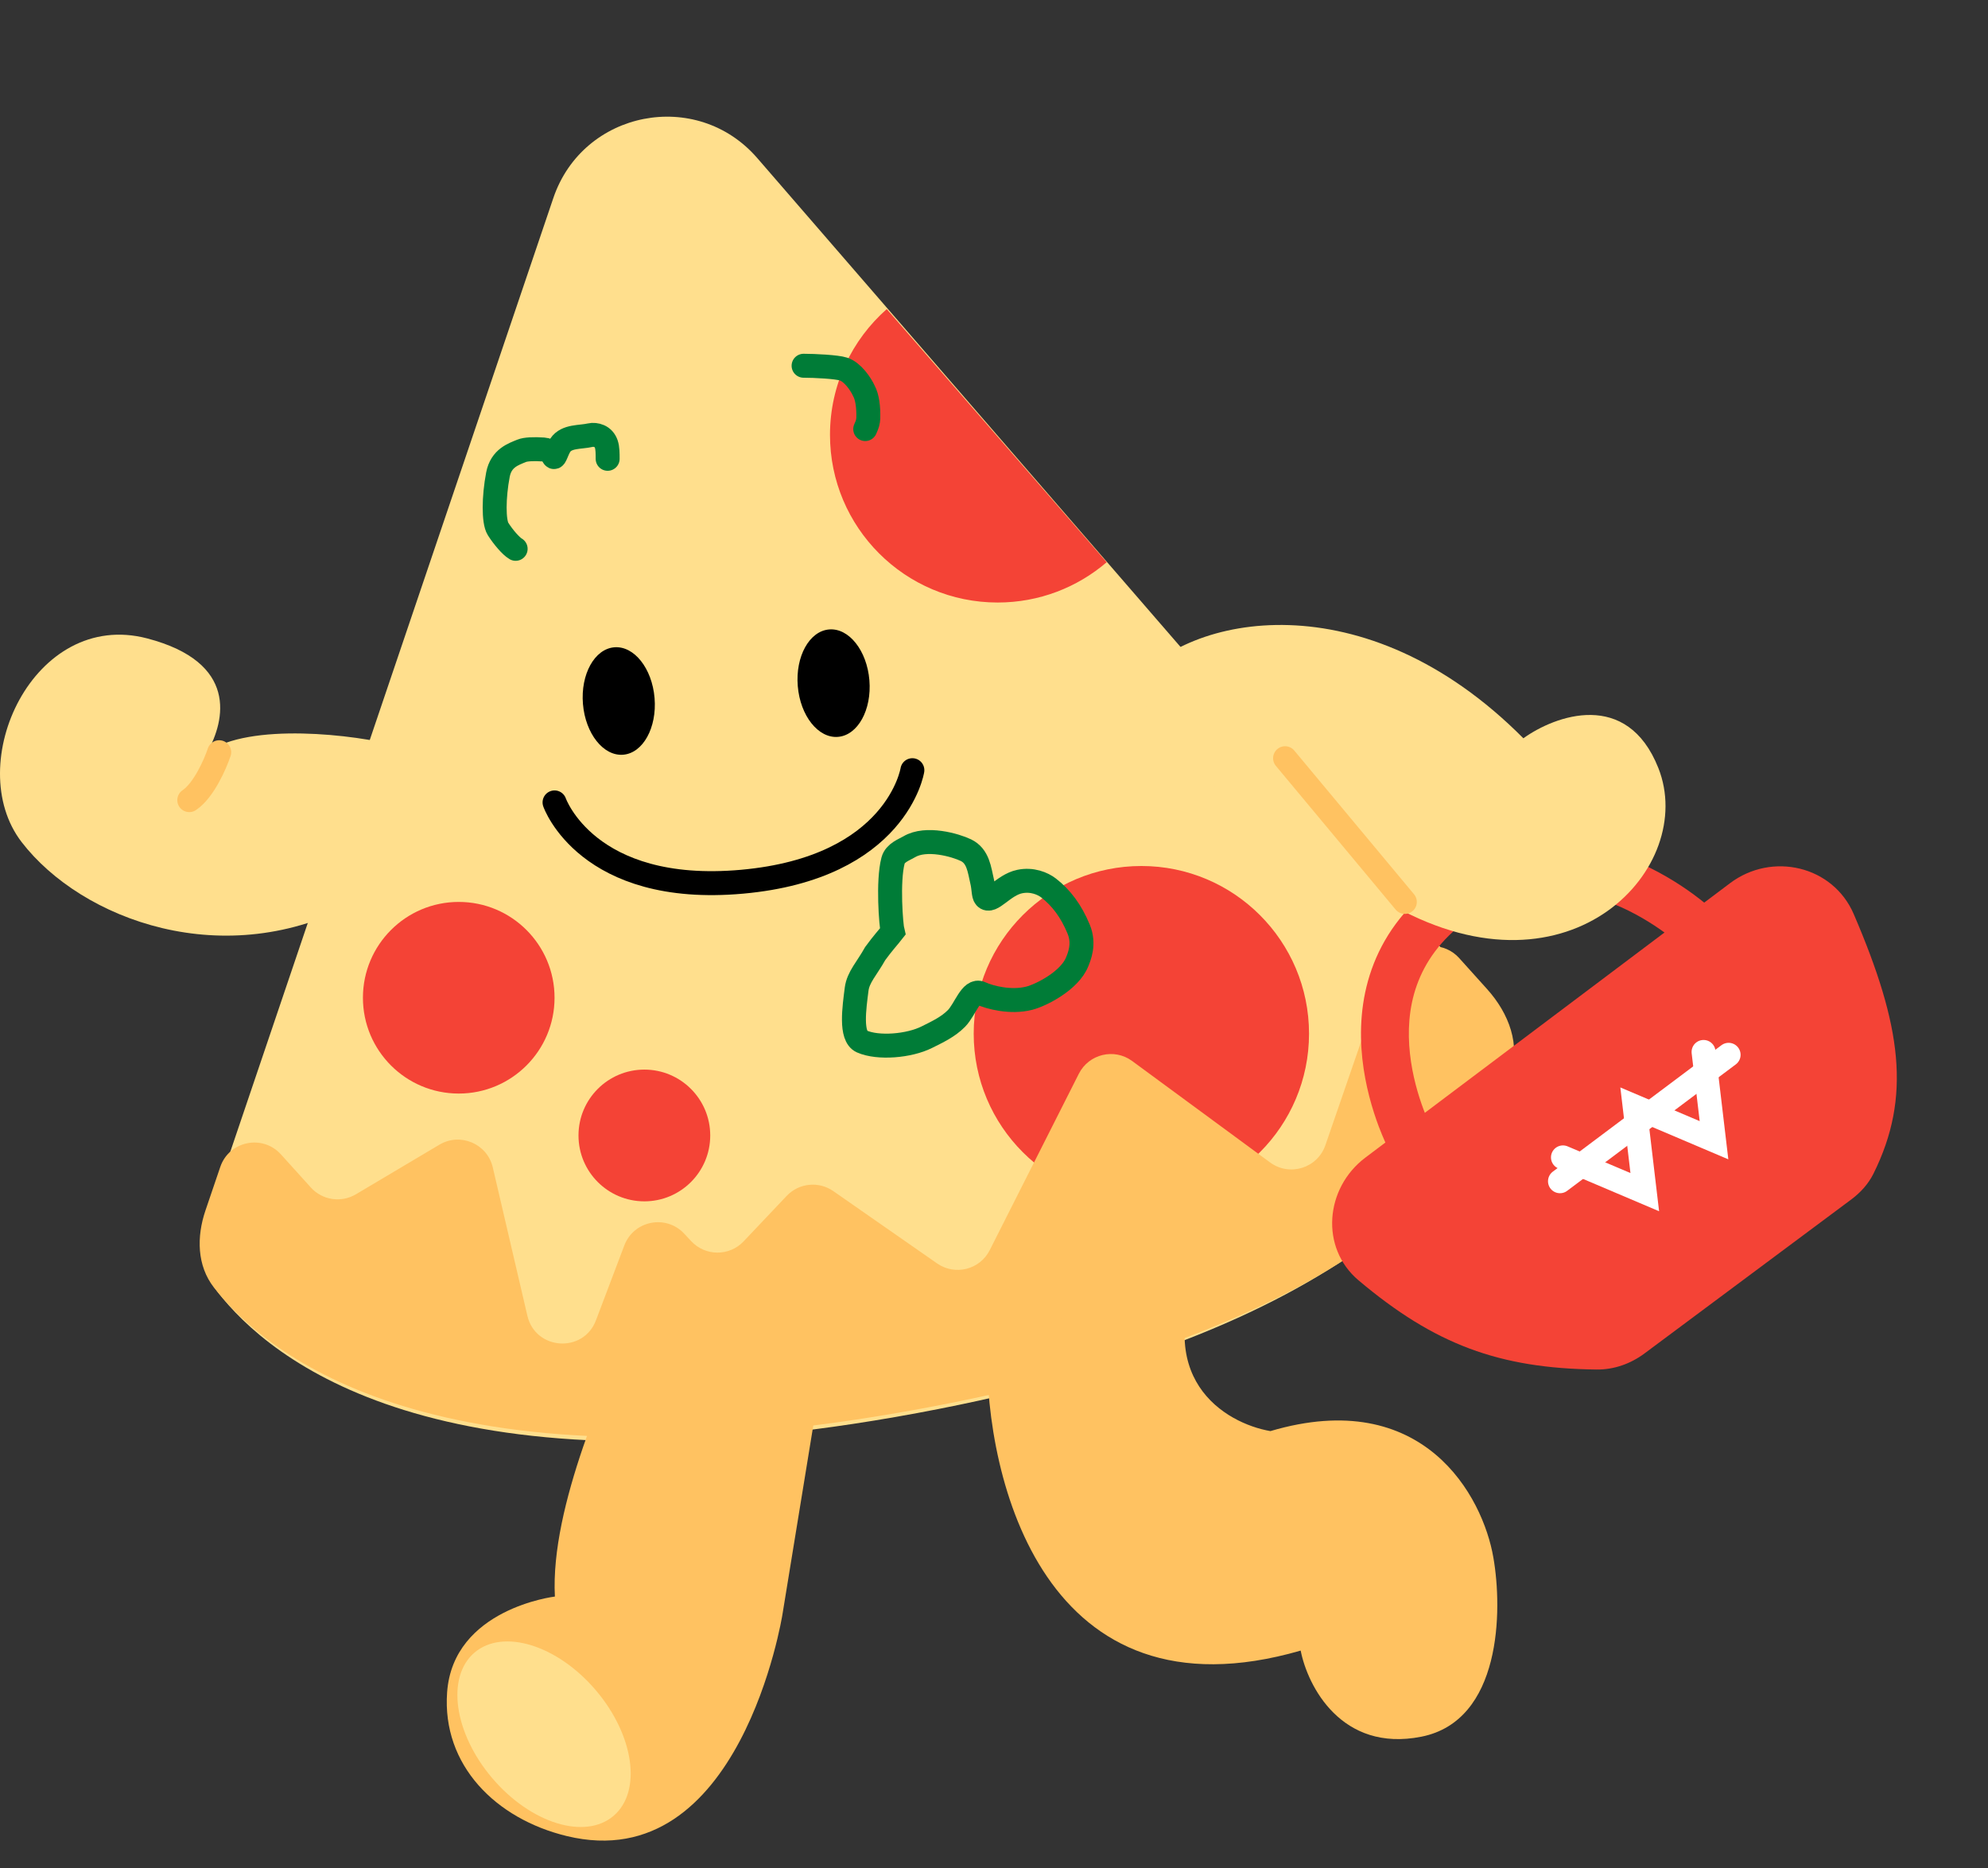 <svg width="166" height="156" viewBox="0 0 166 156" fill="none" xmlns="http://www.w3.org/2000/svg">
<rect x="0" y="0" width="166" height="156" fill="#333333" stroke="none"/>
<path d="M17.305 62.809C20.805 60.309 29.638 61.309 33.305 62.309L29.805 75.309C18.805 81.309 6.805 76.809 1.805 70.309C-3.195 63.809 2.805 50.809 12.305 53.309C19.905 55.309 18.805 60.142 17.305 62.809Z" fill="#FFDF8D"/>
<path d="M46.203 16.538L17.448 101.431C16.709 103.614 16.737 106.007 18.143 107.834C22.58 113.598 36.493 125.004 74.805 118.309C113.699 111.512 123.219 96.579 125.549 89.676C126.318 87.398 125.438 85.045 123.865 83.227L63.234 13.201C58.175 7.357 48.682 9.218 46.203 16.538Z" fill="#FFDF8D"/>
<path d="M46.305 66.999C46.305 66.999 49.014 74.787 61.962 73.622C74.909 72.456 76.184 64.309 76.184 64.309" stroke="black" stroke-width="2" stroke-linecap="round"/>
<ellipse cx="51.667" cy="58.532" rx="3" ry="4.5" transform="rotate(-4.747 51.667 58.532)" fill="black"/>
<ellipse cx="69.605" cy="57.042" rx="3" ry="4.5" transform="rotate(-4.747 69.605 57.042)" fill="black"/>
<circle cx="38.305" cy="83.309" r="8" fill="#F44336"/>
<circle cx="53.805" cy="94.809" r="5.5" fill="#F44336"/>
<circle cx="95.305" cy="86.309" r="14" fill="#F44336"/>
<path d="M36.695 95.577L29.716 99.722C28.488 100.452 26.916 100.214 25.958 99.155L23.459 96.389C21.924 94.692 19.13 95.268 18.393 97.435L17.156 101.072C16.409 103.269 16.441 105.679 17.867 107.51C22.358 113.273 36.408 124.64 75.032 117.958C113.424 111.316 123.454 96.898 126.074 89.818C127.017 87.27 125.994 84.611 124.177 82.591L121.839 79.993C121.27 79.361 120.46 79 119.609 79H118.543C117.263 79 116.124 79.812 115.707 81.022L110.67 95.624C110.011 97.536 107.686 98.261 106.057 97.063L94.538 88.593C93.044 87.493 90.92 88.001 90.083 89.657L82.644 104.385C81.822 106.014 79.748 106.537 78.251 105.494L69.582 99.455C68.364 98.607 66.709 98.776 65.689 99.854L62.091 103.653C60.901 104.909 58.898 104.901 57.718 103.636L57.131 103.007C55.615 101.381 52.919 101.911 52.132 103.99L49.763 110.243C48.713 113.014 44.709 112.747 44.036 109.861L41.148 97.475C40.688 95.499 38.439 94.541 36.695 95.577Z" fill="#FFC261"/>
<path fill-rule="evenodd" clip-rule="evenodd" d="M83.305 50.309C86.781 50.309 89.962 49.041 92.41 46.944L74.044 25.809C71.138 28.374 69.305 32.127 69.305 36.309C69.305 44.041 75.573 50.309 83.305 50.309Z" fill="#F44336"/>
<path d="M74.571 71.854C74.111 73.594 74.407 77.286 74.538 77.794C74.242 78.176 73.712 78.751 73.083 79.616C72.389 80.861 71.66 81.582 71.531 82.586C71.334 84.13 70.981 86.527 71.965 86.961C73.333 87.564 75.91 87.343 77.387 86.604C78.28 86.158 79.166 85.747 79.865 85.039C80.592 84.303 81.082 82.562 81.881 82.933C82.643 83.287 84.406 83.744 85.948 83.347C86.943 83.092 89.319 81.886 89.945 80.311C90.11 79.897 90.585 78.835 90.074 77.592C89.446 76.062 88.601 74.951 87.561 74.147C87.066 73.765 86.174 73.393 85.145 73.608C83.758 73.897 82.764 75.489 82.274 74.915C82.109 74.723 82.149 74.193 82.01 73.603C81.778 72.613 81.684 71.483 80.653 70.986C79.791 70.57 77.341 69.86 75.925 70.702C75.497 70.957 74.744 71.199 74.571 71.854Z" stroke="#007C37" stroke-width="2" stroke-linecap="round"/>
<path d="M43.057 45.826C42.67 45.605 42.002 44.827 41.583 44.158C41.205 43.552 41.22 41.5 41.58 39.624C41.846 38.239 42.887 37.923 43.556 37.643C43.88 37.508 44.555 37.475 45.389 37.531C45.918 37.566 46.118 37.975 46.23 38.143C46.338 38.307 46.508 37.589 46.785 37.172C47.308 36.386 48.452 36.53 49.289 36.335C49.508 36.284 49.788 36.306 50.04 36.417C50.292 36.527 50.512 36.747 50.626 37.081C50.739 37.415 50.739 37.856 50.739 38.31" stroke="#007C37" stroke-width="2" stroke-linecap="round"/>
<path d="M67.1 30.539C68.019 30.539 69.879 30.631 70.436 30.816C71.205 31.072 71.874 32.066 72.13 32.624C72.432 33.181 72.525 34.011 72.503 34.915C72.48 35.268 72.434 35.405 72.247 35.826" stroke="#007C37" stroke-width="2" stroke-linecap="round"/>
<path d="M46.334 133.309C45.934 125.709 50.834 115.309 52.834 110.309H69.334L65.334 134.809C65.334 134.809 61.834 156.809 47.334 153.309C41.404 151.877 36.899 147.394 37.334 141.309C37.834 134.309 46.334 133.309 46.334 133.309Z" fill="#FFC261"/>
<path d="M108.608 137.82C87.252 143.996 82.254 123.622 82.424 112.662L100.562 105.112C95.876 115.046 102.288 118.839 106.08 119.493C118.882 115.708 123.826 124.953 124.697 130.048C125.477 134.483 125.367 143.684 118.685 145.01C112.004 146.336 109.183 140.769 108.608 137.82Z" fill="#FFC261"/>
<ellipse cx="45.428" cy="144.803" rx="5.672" ry="8.954" transform="rotate(-40.411 45.428 144.803)" fill="#FFDF8D"/>
<path d="M120.106 73.629C125.987 69.292 131.942 70.034 136.241 71.772C138.375 72.635 140.138 73.749 141.362 74.641C141.721 74.903 142.036 75.15 142.304 75.366L144.46 73.744C147.966 71.106 153.054 72.289 154.787 76.32C158.793 85.638 159.62 91.586 156.436 98C156.009 98.86 155.35 99.582 154.58 100.155L137.317 113.01C136.16 113.871 134.765 114.369 133.323 114.352C125.168 114.26 119.784 112.254 113.438 106.904C110.212 104.183 110.638 99.193 114.011 96.656L115.681 95.398C115.519 95.036 115.326 94.585 115.127 94.058C114.599 92.65 114.002 90.668 113.757 88.405C113.261 83.831 114.215 77.973 120.106 73.629ZM134.742 75.481C131.282 74.082 126.901 73.587 122.48 76.847C118.071 80.099 117.339 84.344 117.732 87.973C117.932 89.811 118.423 91.457 118.872 92.651C118.907 92.743 118.941 92.832 118.975 92.919L138.987 77.862C137.946 77.105 136.479 76.183 134.742 75.481Z" fill="#F44336"/>
<path d="M127.203 61.645C113.937 48.295 99.15 51.316 94.654 57.081C95.83 59.072 97.884 64.967 106.214 68.224C110.064 69.73 112.405 73.453 116.433 75.681C131.237 83.871 141.737 72.37 138.476 64.132C135.867 57.542 129.874 59.728 127.203 61.645Z" fill="#FFDF8D"/>
<path d="M130.508 96.639L137.34 99.541L136.495 92.392L143.121 95.206L142.249 87.835" stroke="white" stroke-width="2" stroke-linecap="round"/>
<path d="M130.26 98.631L144.341 88.073" stroke="white" stroke-width="2" stroke-linecap="round"/>
<path d="M18.305 62.809C17.971 63.809 17.005 66.009 15.805 66.809" stroke="#FFC261" stroke-width="2" stroke-linecap="round"/>
<path d="M117.305 75.309L107.305 63.309" stroke="#FFC261" stroke-width="2" stroke-linecap="round"/>
</svg>